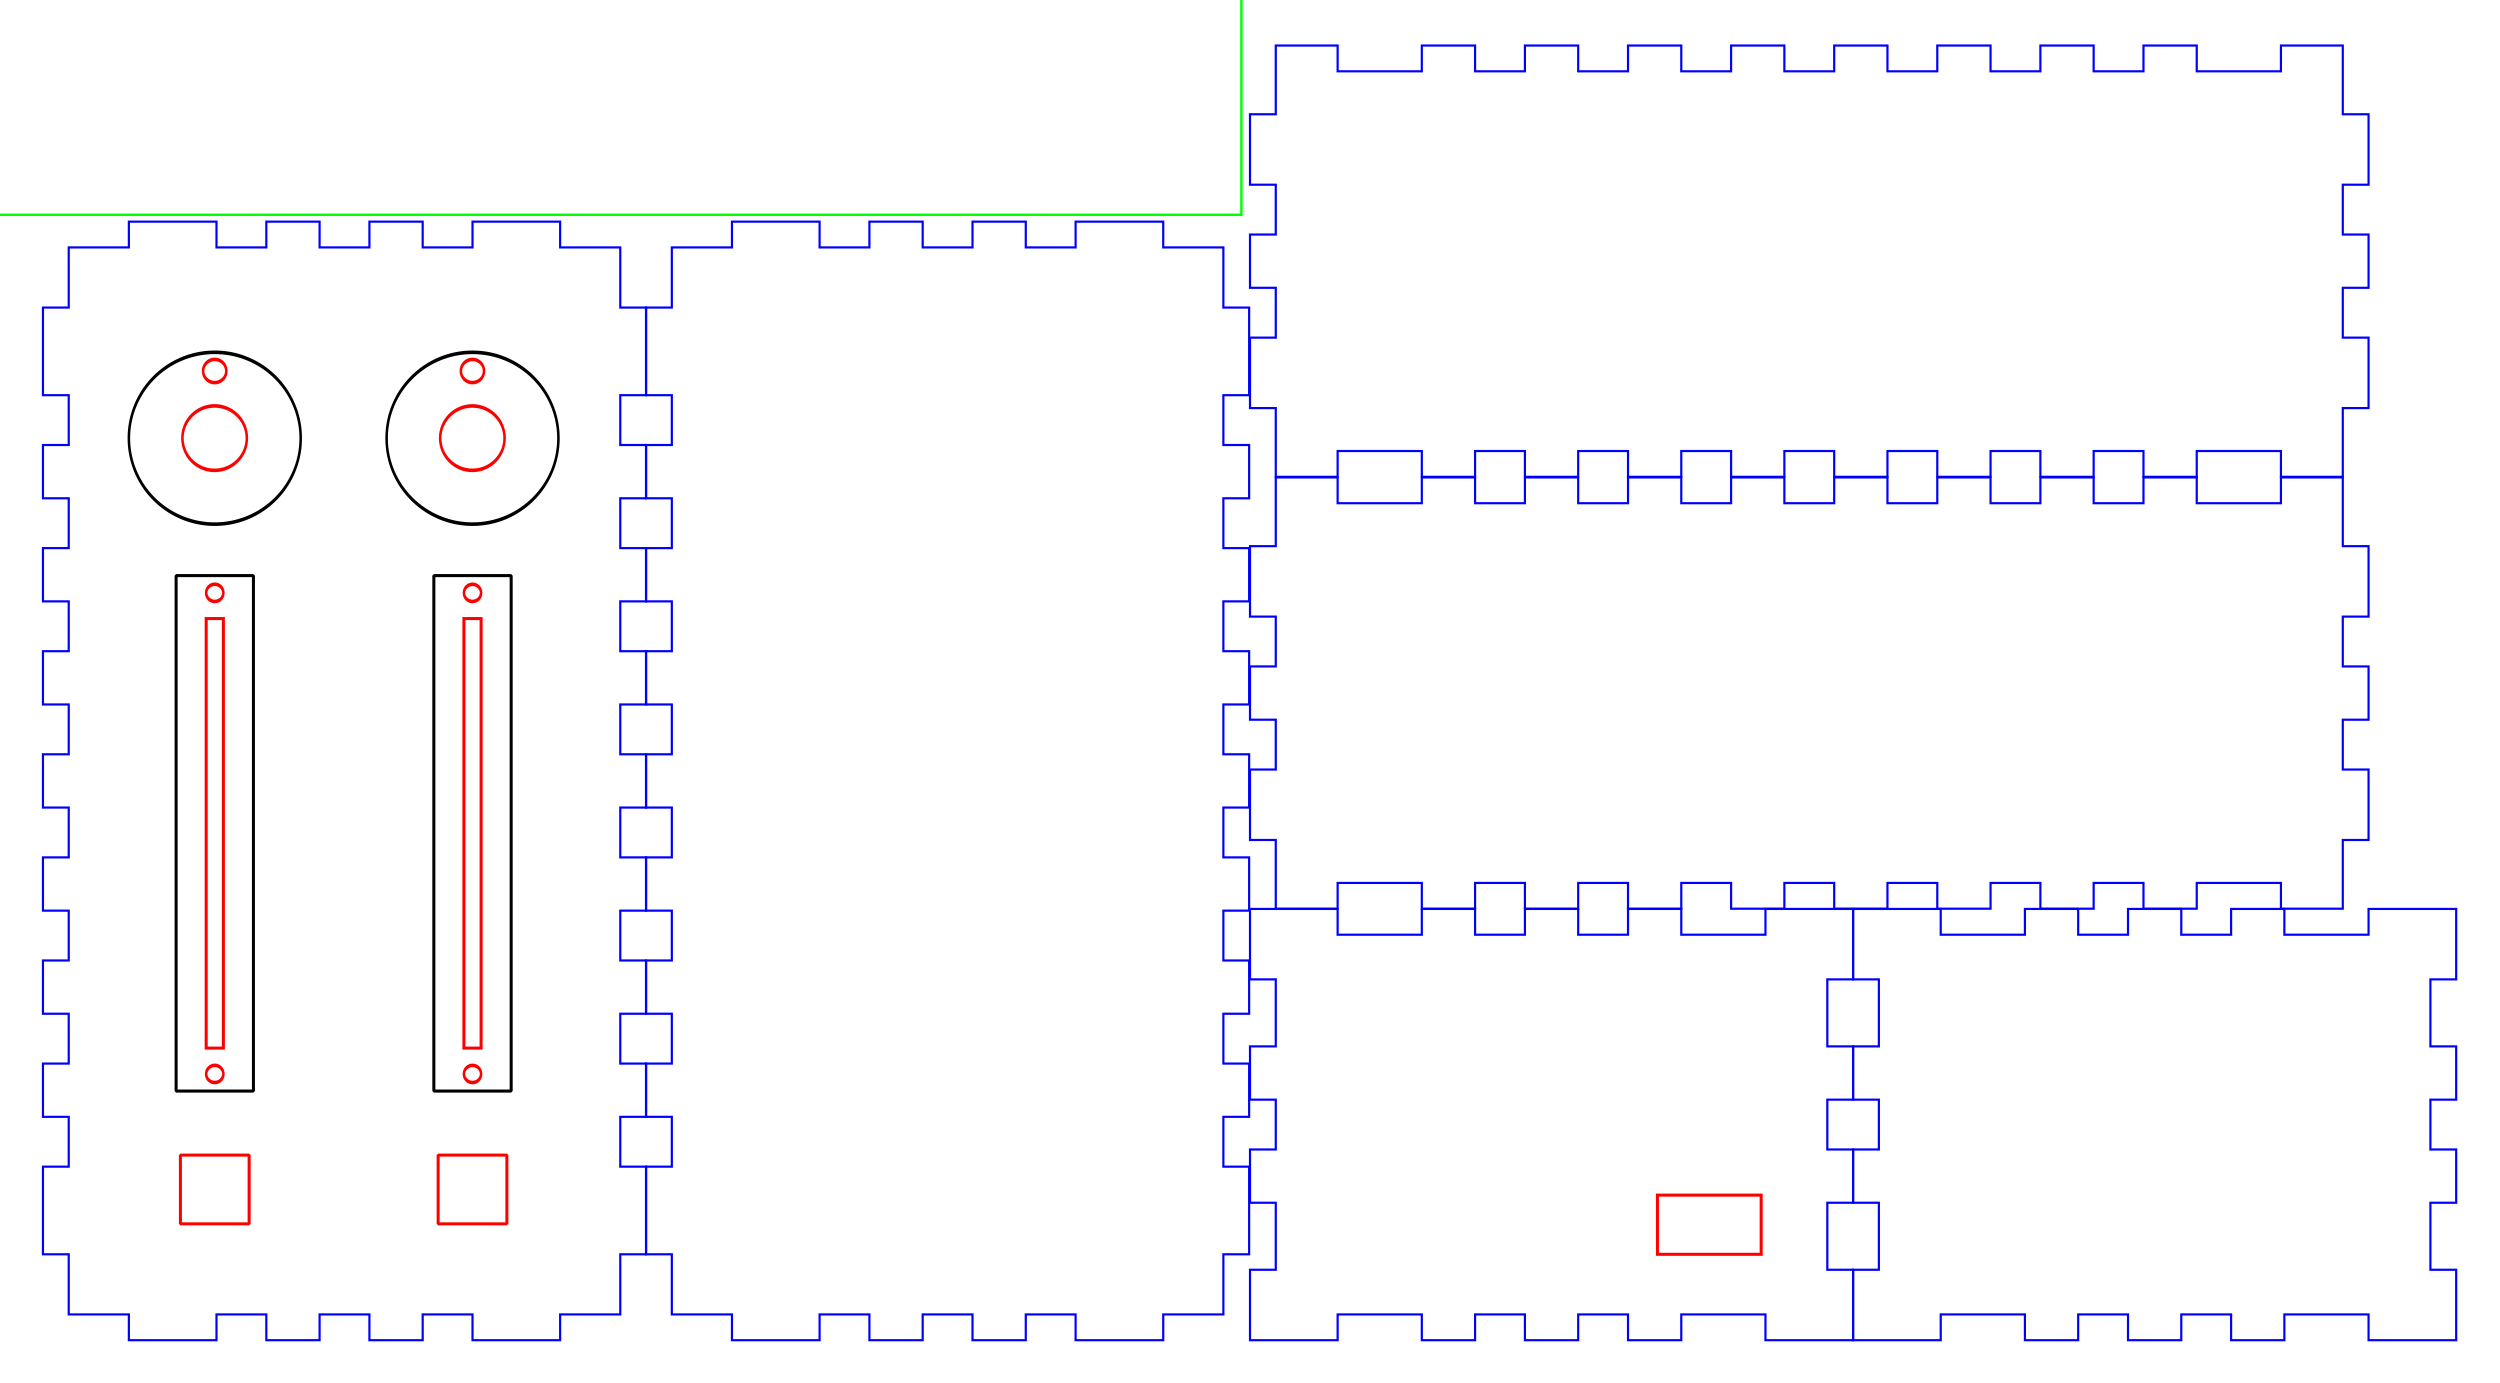 <?xml version="1.0" encoding="UTF-8" standalone="no"?>
<svg
   xmlns:dc="http://purl.org/dc/elements/1.1/"
   xmlns:cc="http://creativecommons.org/ns#"
   xmlns:rdf="http://www.w3.org/1999/02/22-rdf-syntax-ns#"
   xmlns:svg="http://www.w3.org/2000/svg"
   xmlns="http://www.w3.org/2000/svg"
   xmlns:sodipodi="http://sodipodi.sourceforge.net/DTD/sodipodi-0.dtd"
   xmlns:inkscape="http://www.inkscape.org/namespaces/inkscape"
   version="1.1"
   width="1031.102"
   height="570.472"
   viewBox="0 0 1031.103 570.473"
   id="svg3157"
   inkscape:version="0.48.5 r10040"
   sodipodi:docname="smallCase.svg">
  <defs
     id="defs3185" />
  <sodipodi:namedview
     pagecolor="#ffffff"
     bordercolor="#666666"
     borderopacity="1"
     objecttolerance="10"
     gridtolerance="10"
     guidetolerance="10"
     inkscape:pageopacity="0"
     inkscape:pageshadow="2"
     inkscape:window-width="1366"
     inkscape:window-height="750"
     id="namedview3183"
     showgrid="false"
     units="mm"
     inkscape:document-units="mm"
     inkscape:snap-bbox="true"
     inkscape:zoom="0.63432805"
     inkscape:cx="760.38064"
     inkscape:cy="227.42809"
     inkscape:window-x="0"
     inkscape:window-y="18"
     inkscape:window-maximized="0"
     inkscape:current-layer="svg3157"
     showguides="true"
     inkscape:guide-bbox="true"
     inkscape:snap-bbox-midpoints="false"
     guidecolor="#009e00"
     guideopacity="0.498">
    <inkscape:grid
       type="xygrid"
       id="grid3189"
       empspacing="10"
       visible="true"
       enabled="true"
       snapvisiblegridlinesonly="true"
       units="mm"
       spacingx="0.5mm"
       spacingy="0.5mm" />
    <inkscape:grid
       type="xygrid"
       id="grid3191"
       empspacing="5"
       visible="true"
       enabled="false"
       snapvisiblegridlinesonly="true"
       units="mm" />
    <sodipodi:guide
       orientation="1,0"
       position="88.583,513.78"
       id="guide3235" />
    <sodipodi:guide
       orientation="1,0"
       position="194.882,513.78"
       id="guide3300" />
    <sodipodi:guide
       orientation="0,1"
       position="69.094,120.472"
       id="guide4125" />
    <sodipodi:guide
       orientation="0,1"
       position="69.094,127.559"
       id="guide4127" />
    <sodipodi:guide
       orientation="0,1"
       position="69.094,138.189"
       id="guide4129" />
    <sodipodi:guide
       orientation="0,1"
       position="69.094,333.071"
       id="guide4131" />
    <sodipodi:guide
       orientation="0,1"
       position="69.094,325.984"
       id="guide4133" />
    <sodipodi:guide
       orientation="0,1"
       position="69.094,315.354"
       id="guide4135" />
  </sodipodi:namedview>
  <!-- Front-->
  <!-- Back-->
  <!-- Left-->
  <!-- Right-->
  <!-- Top-->
  <!-- Bottom-->
  <g
     id="g4314">
    <rect
       y="255.118"
       x="85.039"
       height="177.165"
       width="7.087"
       id="rect2944-6-2-6"
       style="fill:none;stroke:#ff0000;stroke-width:1.25;stroke-miterlimit:4;stroke-opacity:1;stroke-dasharray:none" />
    <path
       transform="matrix(0.474,0,0,0.667,34.654,175.512)"
       d="m 121.25,103.465 a 7.475,5.315 0 1 1 -14.951,0 7.475,5.315 0 1 1 14.951,0 z"
       sodipodi:ry="5.3149605"
       sodipodi:rx="7.4753938"
       sodipodi:cy="103.46461"
       sodipodi:cx="113.7746"
       id="path4028-7-7-1"
       style="fill:none;stroke:#ff0000;stroke-width:2.224;stroke-linejoin:bevel;stroke-miterlimit:4;stroke-opacity:1;stroke-dasharray:none"
       sodipodi:type="arc" />
    <path
       transform="matrix(0.474,0,0,0.667,34.654,373.937)"
       d="m 121.25,103.465 a 7.475,5.315 0 1 1 -14.951,0 7.475,5.315 0 1 1 14.951,0 z"
       sodipodi:ry="5.3149605"
       sodipodi:rx="7.4753938"
       sodipodi:cy="103.46461"
       sodipodi:cx="113.7746"
       id="path4028-2-5-0-8"
       style="fill:none;stroke:#ff0000;stroke-width:2.224;stroke-linejoin:bevel;stroke-miterlimit:4;stroke-opacity:1;stroke-dasharray:none"
       sodipodi:type="arc" />
    <rect
       y="237.402"
       x="72.638"
       height="212.6"
       width="31.89"
       id="rect4071-3-9-7"
       style="fill:none;stroke:#000000;stroke-width:1.25;stroke-linejoin:bevel;stroke-miterlimit:4;stroke-opacity:1;stroke-dasharray:none" />
    <path
       transform="matrix(1.777,0,0,2.5,-113.65,-77.953)"
       d="m 121.25,103.465 a 7.475,5.315 0 1 1 -14.951,0 7.475,5.315 0 1 1 14.951,0 z"
       sodipodi:ry="5.3149605"
       sodipodi:rx="7.4753938"
       sodipodi:cy="103.46461"
       sodipodi:cx="113.7746"
       id="path4028-1-0-5-3-9"
       style="fill:none;stroke:#ff0000;stroke-width:0.593;stroke-linejoin:bevel;stroke-miterlimit:4;stroke-opacity:1;stroke-dasharray:none"
       sodipodi:type="arc" />
    <path
       transform="matrix(0.64,0,0,0.9,15.741,59.902)"
       d="m 121.25,103.465 a 7.475,5.315 0 1 1 -14.951,0 7.475,5.315 0 1 1 14.951,0 z"
       sodipodi:ry="5.3149605"
       sodipodi:rx="7.4753938"
       sodipodi:cy="103.46461"
       sodipodi:cx="113.7746"
       id="path4028-1-3-6-6-6-2"
       style="fill:none;stroke:#ff0000;stroke-width:1.646;stroke-linejoin:bevel;stroke-miterlimit:4;stroke-opacity:1;stroke-dasharray:none"
       sodipodi:type="arc" />
    <path
       transform="matrix(4.74,0,0,6.667,-450.704,-509.055)"
       d="m 121.25,103.465 a 7.475,5.315 0 1 1 -14.951,0 7.475,5.315 0 1 1 14.951,0 z"
       sodipodi:ry="5.3149605"
       sodipodi:rx="7.4753938"
       sodipodi:cy="103.46461"
       sodipodi:cx="113.7746"
       id="path4028-1-1-8-2-0-0"
       style="fill:none;stroke:#000000;stroke-width:0.222;stroke-linejoin:bevel;stroke-miterlimit:4;stroke-opacity:1;stroke-dasharray:none"
       sodipodi:type="arc" />
    <rect
       y="476.409"
       x="74.409"
       height="28.346"
       width="28.346"
       id="rect4337-9-6-2"
       style="fill:none;stroke:#ff0000;stroke-width:1.25;stroke-linejoin:bevel;stroke-miterlimit:4;stroke-opacity:1;stroke-dasharray:none" />
  </g>
  <rect
     style="fill:none;stroke:#ff0000;stroke-width:1.25;stroke-miterlimit:4;stroke-opacity:1;stroke-dasharray:none"
     id="rect4070"
     width="42.779"
     height="24.414"
     x="683.6"
     y="492.909" />
  <g
     transform="translate(515.552,18.78)"
     id="g12">
    <polygon
       style="fill:none;stroke:#0000ff;stroke-width:0.9"
       points="283.465,10.63 283.465,0 305.433,0 305.433,10.63 325.985,10.63 325.985,0 347.953,0 347.953,10.63 368.504,10.63 368.504,0 390.473,0 390.473,10.63 425.197,10.63 425.197,0 450.709,0 450.709,28.346 461.339,28.346 461.339,57.402 450.709,57.402 450.709,77.953 461.339,77.953 461.339,99.921 450.709,99.921 450.709,120.473 461.339,120.473 461.339,149.528 450.709,149.528 450.709,177.874 425.197,177.874 425.197,167.244 390.473,167.244 390.473,177.874 368.504,177.874 368.504,167.244 347.953,167.244 347.953,177.874 325.985,177.874 325.985,167.244 305.433,167.244 305.433,177.874 283.465,177.874 283.465,167.244 262.914,167.244 262.914,177.874 240.945,177.874 240.945,167.244 220.394,167.244 220.394,177.874 198.425,177.874 198.425,167.244 177.874,167.244 177.874,177.874 155.906,177.874 155.906,167.244 135.354,167.244 135.354,177.874 113.386,177.874 113.386,167.244 92.835,167.244 92.835,177.874 70.866,177.874 70.866,167.244 36.142,167.244 36.142,177.874 10.63,177.874 10.63,149.528 0,149.528 0,120.473 10.63,120.473 10.63,99.921 0,99.921 0,77.953 10.63,77.953 10.63,57.402 0,57.402 0,28.346 10.63,28.346 10.63,0 36.142,0 36.142,10.63 70.866,10.63 70.866,0 92.835,0 92.835,10.63 113.386,10.63 113.386,0 135.354,0 135.354,10.63 155.906,10.63 155.906,0 177.874,0 177.874,10.63 198.425,10.63 198.425,0 220.394,0 220.394,10.63 240.945,10.63 240.945,0 262.914,0 262.914,10.63 "
       id="polygon14" />
  </g>
  <g
     transform="translate(515.552,196.915)"
     id="g16">
    <polygon
       style="fill:none;stroke:#0000ff;stroke-width:0.9"
       points="283.465,10.63 283.465,0 305.433,0 305.433,10.63 325.985,10.63 325.985,0 347.953,0 347.953,10.63 368.504,10.63 368.504,0 390.473,0 390.473,10.63 425.197,10.63 425.197,0 450.709,0 450.709,28.346 461.339,28.346 461.339,57.402 450.709,57.402 450.709,77.953 461.339,77.953 461.339,99.921 450.709,99.921 450.709,120.473 461.339,120.473 461.339,149.528 450.709,149.528 450.709,177.874 425.197,177.874 425.197,167.244 390.473,167.244 390.473,177.874 368.504,177.874 368.504,167.244 347.953,167.244 347.953,177.874 325.985,177.874 325.985,167.244 305.433,167.244 305.433,177.874 283.465,177.874 283.465,167.244 262.914,167.244 262.914,177.874 240.945,177.874 240.945,167.244 220.394,167.244 220.394,177.874 198.425,177.874 198.425,167.244 177.874,167.244 177.874,177.874 155.906,177.874 155.906,167.244 135.354,167.244 135.354,177.874 113.386,177.874 113.386,167.244 92.835,167.244 92.835,177.874 70.866,177.874 70.866,167.244 36.142,167.244 36.142,177.874 10.63,177.874 10.63,149.528 0,149.528 0,120.473 10.63,120.473 10.63,99.921 0,99.921 0,77.953 10.63,77.953 10.63,57.402 0,57.402 0,28.346 10.63,28.346 10.63,0 36.142,0 36.142,10.63 70.866,10.63 70.866,0 92.835,0 92.835,10.63 113.386,10.63 113.386,0 135.354,0 135.354,10.63 155.906,10.63 155.906,0 177.874,0 177.874,10.63 198.425,10.63 198.425,0 220.394,0 220.394,10.63 240.945,10.63 240.945,0 262.914,0 262.914,10.63 "
       id="polygon18" />
  </g>
  <g
     transform="translate(17.717,91.417)"
     id="g20">
    <polygon
       style="fill:none;stroke:#0000ff;stroke-width:0.9"
       points="134.646,0 156.614,0 156.614,10.63 177.166,10.63 177.166,0 213.307,0 213.307,10.63 238.11,10.63 238.11,35.433 248.74,35.433 248.74,71.575 238.11,71.575 238.11,92.126 248.74,92.126 248.74,114.095 238.11,114.095 238.11,134.646 248.74,134.646 248.74,156.614 238.11,156.614 238.11,177.166 248.74,177.166 248.74,199.134 238.11,199.134 238.11,219.685 248.74,219.685 248.74,241.654 238.11,241.654 238.11,262.205 248.74,262.205 248.74,284.173 238.11,284.173 238.11,304.725 248.74,304.725 248.74,326.693 238.11,326.693 238.11,347.244 248.74,347.244 248.74,369.213 238.11,369.213 238.11,389.764 248.74,389.764 248.74,425.906 238.11,425.906 238.11,450.709 213.307,450.709 213.307,461.339 177.166,461.339 177.166,450.709 156.614,450.709 156.614,461.339 134.646,461.339 134.646,450.709 114.095,450.709 114.095,461.339 92.126,461.339 92.126,450.709 71.575,450.709 71.575,461.339 35.433,461.339 35.433,450.709 10.63,450.709 10.63,425.906 0,425.906 0,389.764 10.63,389.764 10.63,369.213 0,369.213 0,347.244 10.63,347.244 10.63,326.693 0,326.693 0,304.725 10.63,304.725 10.63,284.173 0,284.173 0,262.205 10.63,262.205 10.63,241.654 0,241.654 0,219.685 10.63,219.685 10.63,199.134 0,199.134 0,177.166 10.63,177.166 10.63,156.614 0,156.614 0,134.646 10.63,134.646 10.63,114.095 0,114.095 0,92.126 10.63,92.126 10.63,71.575 0,71.575 0,35.433 10.63,35.433 10.63,10.63 35.433,10.63 35.433,0 71.575,0 71.575,10.63 92.126,10.63 92.126,0 114.095,0 114.095,10.63 134.646,10.63 "
       id="polygon22" />
  </g>
  <g
     transform="translate(266.457,91.417)"
     id="g24">
    <polygon
       style="fill:none;stroke:#0000ff;stroke-width:0.9"
       points="134.646,0 156.614,0 156.614,10.63 177.166,10.63 177.166,0 213.307,0 213.307,10.63 238.11,10.63 238.11,35.433 248.74,35.433 248.74,71.575 238.11,71.575 238.11,92.126 248.74,92.126 248.74,114.095 238.11,114.095 238.11,134.646 248.74,134.646 248.74,156.614 238.11,156.614 238.11,177.166 248.74,177.166 248.74,199.134 238.11,199.134 238.11,219.685 248.74,219.685 248.74,241.654 238.11,241.654 238.11,262.205 248.74,262.205 248.74,284.173 238.11,284.173 238.11,304.725 248.74,304.725 248.74,326.693 238.11,326.693 238.11,347.244 248.74,347.244 248.74,369.213 238.11,369.213 238.11,389.764 248.74,389.764 248.74,425.906 238.11,425.906 238.11,450.709 213.307,450.709 213.307,461.339 177.166,461.339 177.166,450.709 156.614,450.709 156.614,461.339 134.646,461.339 134.646,450.709 114.095,450.709 114.095,461.339 92.126,461.339 92.126,450.709 71.575,450.709 71.575,461.339 35.433,461.339 35.433,450.709 10.63,450.709 10.63,425.906 0,425.906 0,389.764 10.63,389.764 10.63,369.213 0,369.213 0,347.244 10.63,347.244 10.63,326.693 0,326.693 0,304.725 10.63,304.725 10.63,284.173 0,284.173 0,262.205 10.63,262.205 10.63,241.654 0,241.654 0,219.685 10.63,219.685 10.63,199.134 0,199.134 0,177.166 10.63,177.166 10.63,156.614 0,156.614 0,134.646 10.63,134.646 10.63,114.095 0,114.095 0,92.126 10.63,92.126 10.63,71.575 0,71.575 0,35.433 10.63,35.433 10.63,10.63 35.433,10.63 35.433,0 71.575,0 71.575,10.63 92.126,10.63 92.126,0 114.095,0 114.095,10.63 134.646,10.63 "
       id="polygon26" />
  </g>
  <g
     transform="translate(515.552,374.882)"
     id="g4">
    <polygon
       style="fill:none;stroke:#0000ff;stroke-width:0.9"
       points="248.74,29.055 238.11,29.055 238.11,56.693 248.74,56.693 248.74,78.661 238.11,78.661 238.11,99.213 248.74,99.213 248.74,121.181 238.11,121.181 238.11,148.819 248.74,148.819 248.74,177.874 212.599,177.874 212.599,167.244 177.874,167.244 177.874,177.874 155.906,177.874 155.906,167.244 135.354,167.244 135.354,177.874 113.386,177.874 113.386,167.244 92.835,167.244 92.835,177.874 70.866,177.874 70.866,167.244 36.142,167.244 36.142,177.874 0,177.874 0,148.819 10.63,148.819 10.63,121.181 0,121.181 0,99.213 10.63,99.213 10.63,78.661 0,78.661 0,56.693 10.63,56.693 10.63,29.055 0,29.055 0,0 36.142,0 36.142,10.63 70.866,10.63 70.866,0 92.835,0 92.835,10.63 113.386,10.63 113.386,0 135.354,0 135.354,10.63 155.906,10.63 155.906,0 177.874,0 177.874,10.63 212.599,10.63 212.599,0 248.74,0 "
       id="polygon6" />
  </g>
  <g
     transform="translate(764.292,374.882)"
     id="g8">
    <polygon
       style="fill:none;stroke:#0000ff;stroke-width:0.9"
       points="248.74,29.055 238.11,29.055 238.11,56.693 248.74,56.693 248.74,78.661 238.11,78.661 238.11,99.213 248.74,99.213 248.74,121.181 238.11,121.181 238.11,148.819 248.74,148.819 248.74,177.874 212.599,177.874 212.599,167.244 177.874,167.244 177.874,177.874 155.906,177.874 155.906,167.244 135.354,167.244 135.354,177.874 113.386,177.874 113.386,167.244 92.835,167.244 92.835,177.874 70.866,177.874 70.866,167.244 36.142,167.244 36.142,177.874 0,177.874 0,148.819 10.63,148.819 10.63,121.181 0,121.181 0,99.213 10.63,99.213 10.63,78.661 0,78.661 0,56.693 10.63,56.693 10.63,29.055 0,29.055 0,0 36.142,0 36.142,10.63 70.866,10.63 70.866,0 92.835,0 92.835,10.63 113.386,10.63 113.386,0 135.354,0 135.354,10.63 155.906,10.63 155.906,0 177.874,0 177.874,10.63 212.599,10.63 212.599,0 248.74,0 "
       id="polygon10" />
  </g>
  <path
     style="fill:none;stroke:#00ff00;stroke-width:0.999;stroke-linecap:butt;stroke-linejoin:miter;stroke-opacity:1;stroke-miterlimit:4;stroke-dasharray:none"
     d="m 512.008,-3.0483395e-5 0,88.583 -512.008,0"
     id="path4262"
     inkscape:connector-curvature="0" />
  <g
     transform="translate(106.299,9.4071038e-7)"
     id="g4314-2">
    <rect
       y="255.118"
       x="85.039"
       height="177.165"
       width="7.087"
       id="rect2944-6-2-6-6"
       style="fill:none;stroke:#ff0000;stroke-width:1.25;stroke-miterlimit:4;stroke-opacity:1;stroke-dasharray:none" />
    <path
       transform="matrix(0.474,0,0,0.667,34.654,175.512)"
       d="m 121.25,103.465 c 0,2.935 -3.347,5.315 -7.475,5.315 -4.129,0 -7.475,-2.38 -7.475,-5.315 0,-2.935 3.347,-5.315 7.475,-5.315 4.129,0 7.475,2.38 7.475,5.315 z"
       sodipodi:ry="5.3149605"
       sodipodi:rx="7.4753938"
       sodipodi:cy="103.46461"
       sodipodi:cx="113.7746"
       id="path4028-7-7-1-1"
       style="fill:none;stroke:#ff0000;stroke-width:2.224;stroke-linejoin:bevel;stroke-miterlimit:4;stroke-opacity:1;stroke-dasharray:none"
       sodipodi:type="arc" />
    <path
       transform="matrix(0.474,0,0,0.667,34.654,373.937)"
       d="m 121.25,103.465 c 0,2.935 -3.347,5.315 -7.475,5.315 -4.129,0 -7.475,-2.38 -7.475,-5.315 0,-2.935 3.347,-5.315 7.475,-5.315 4.129,0 7.475,2.38 7.475,5.315 z"
       sodipodi:ry="5.3149605"
       sodipodi:rx="7.4753938"
       sodipodi:cy="103.46461"
       sodipodi:cx="113.7746"
       id="path4028-2-5-0-8-8"
       style="fill:none;stroke:#ff0000;stroke-width:2.224;stroke-linejoin:bevel;stroke-miterlimit:4;stroke-opacity:1;stroke-dasharray:none"
       sodipodi:type="arc" />
    <rect
       y="237.402"
       x="72.638"
       height="212.6"
       width="31.89"
       id="rect4071-3-9-7-7"
       style="fill:none;stroke:#000000;stroke-width:1.25;stroke-linejoin:bevel;stroke-miterlimit:4;stroke-opacity:1;stroke-dasharray:none" />
    <path
       transform="matrix(1.777,0,0,2.5,-113.65,-77.953)"
       d="m 121.25,103.465 c 0,2.935 -3.347,5.315 -7.475,5.315 -4.129,0 -7.475,-2.38 -7.475,-5.315 0,-2.935 3.347,-5.315 7.475,-5.315 4.129,0 7.475,2.38 7.475,5.315 z"
       sodipodi:ry="5.3149605"
       sodipodi:rx="7.4753938"
       sodipodi:cy="103.46461"
       sodipodi:cx="113.7746"
       id="path4028-1-0-5-3-9-9"
       style="fill:none;stroke:#ff0000;stroke-width:0.593;stroke-linejoin:bevel;stroke-miterlimit:4;stroke-opacity:1;stroke-dasharray:none"
       sodipodi:type="arc" />
    <path
       transform="matrix(0.64,0,0,0.9,15.741,59.902)"
       d="m 121.25,103.465 c 0,2.935 -3.347,5.315 -7.475,5.315 -4.129,0 -7.475,-2.38 -7.475,-5.315 0,-2.935 3.347,-5.315 7.475,-5.315 4.129,0 7.475,2.38 7.475,5.315 z"
       sodipodi:ry="5.3149605"
       sodipodi:rx="7.4753938"
       sodipodi:cy="103.46461"
       sodipodi:cx="113.7746"
       id="path4028-1-3-6-6-6-2-2"
       style="fill:none;stroke:#ff0000;stroke-width:1.646;stroke-linejoin:bevel;stroke-miterlimit:4;stroke-opacity:1;stroke-dasharray:none"
       sodipodi:type="arc" />
    <path
       transform="matrix(4.74,0,0,6.667,-450.704,-509.055)"
       d="m 121.25,103.465 c 0,2.935 -3.347,5.315 -7.475,5.315 -4.129,0 -7.475,-2.38 -7.475,-5.315 0,-2.935 3.347,-5.315 7.475,-5.315 4.129,0 7.475,2.38 7.475,5.315 z"
       sodipodi:ry="5.3149605"
       sodipodi:rx="7.4753938"
       sodipodi:cy="103.46461"
       sodipodi:cx="113.7746"
       id="path4028-1-1-8-2-0-0-0"
       style="fill:none;stroke:#000000;stroke-width:0.222;stroke-linejoin:bevel;stroke-miterlimit:4;stroke-opacity:1;stroke-dasharray:none"
       sodipodi:type="arc" />
    <rect
       y="476.409"
       x="74.409"
       height="28.346"
       width="28.346"
       id="rect4337-9-6-2-2"
       style="fill:none;stroke:#ff0000;stroke-width:1.25;stroke-linejoin:bevel;stroke-miterlimit:4;stroke-opacity:1;stroke-dasharray:none" />
  </g>
</svg>
